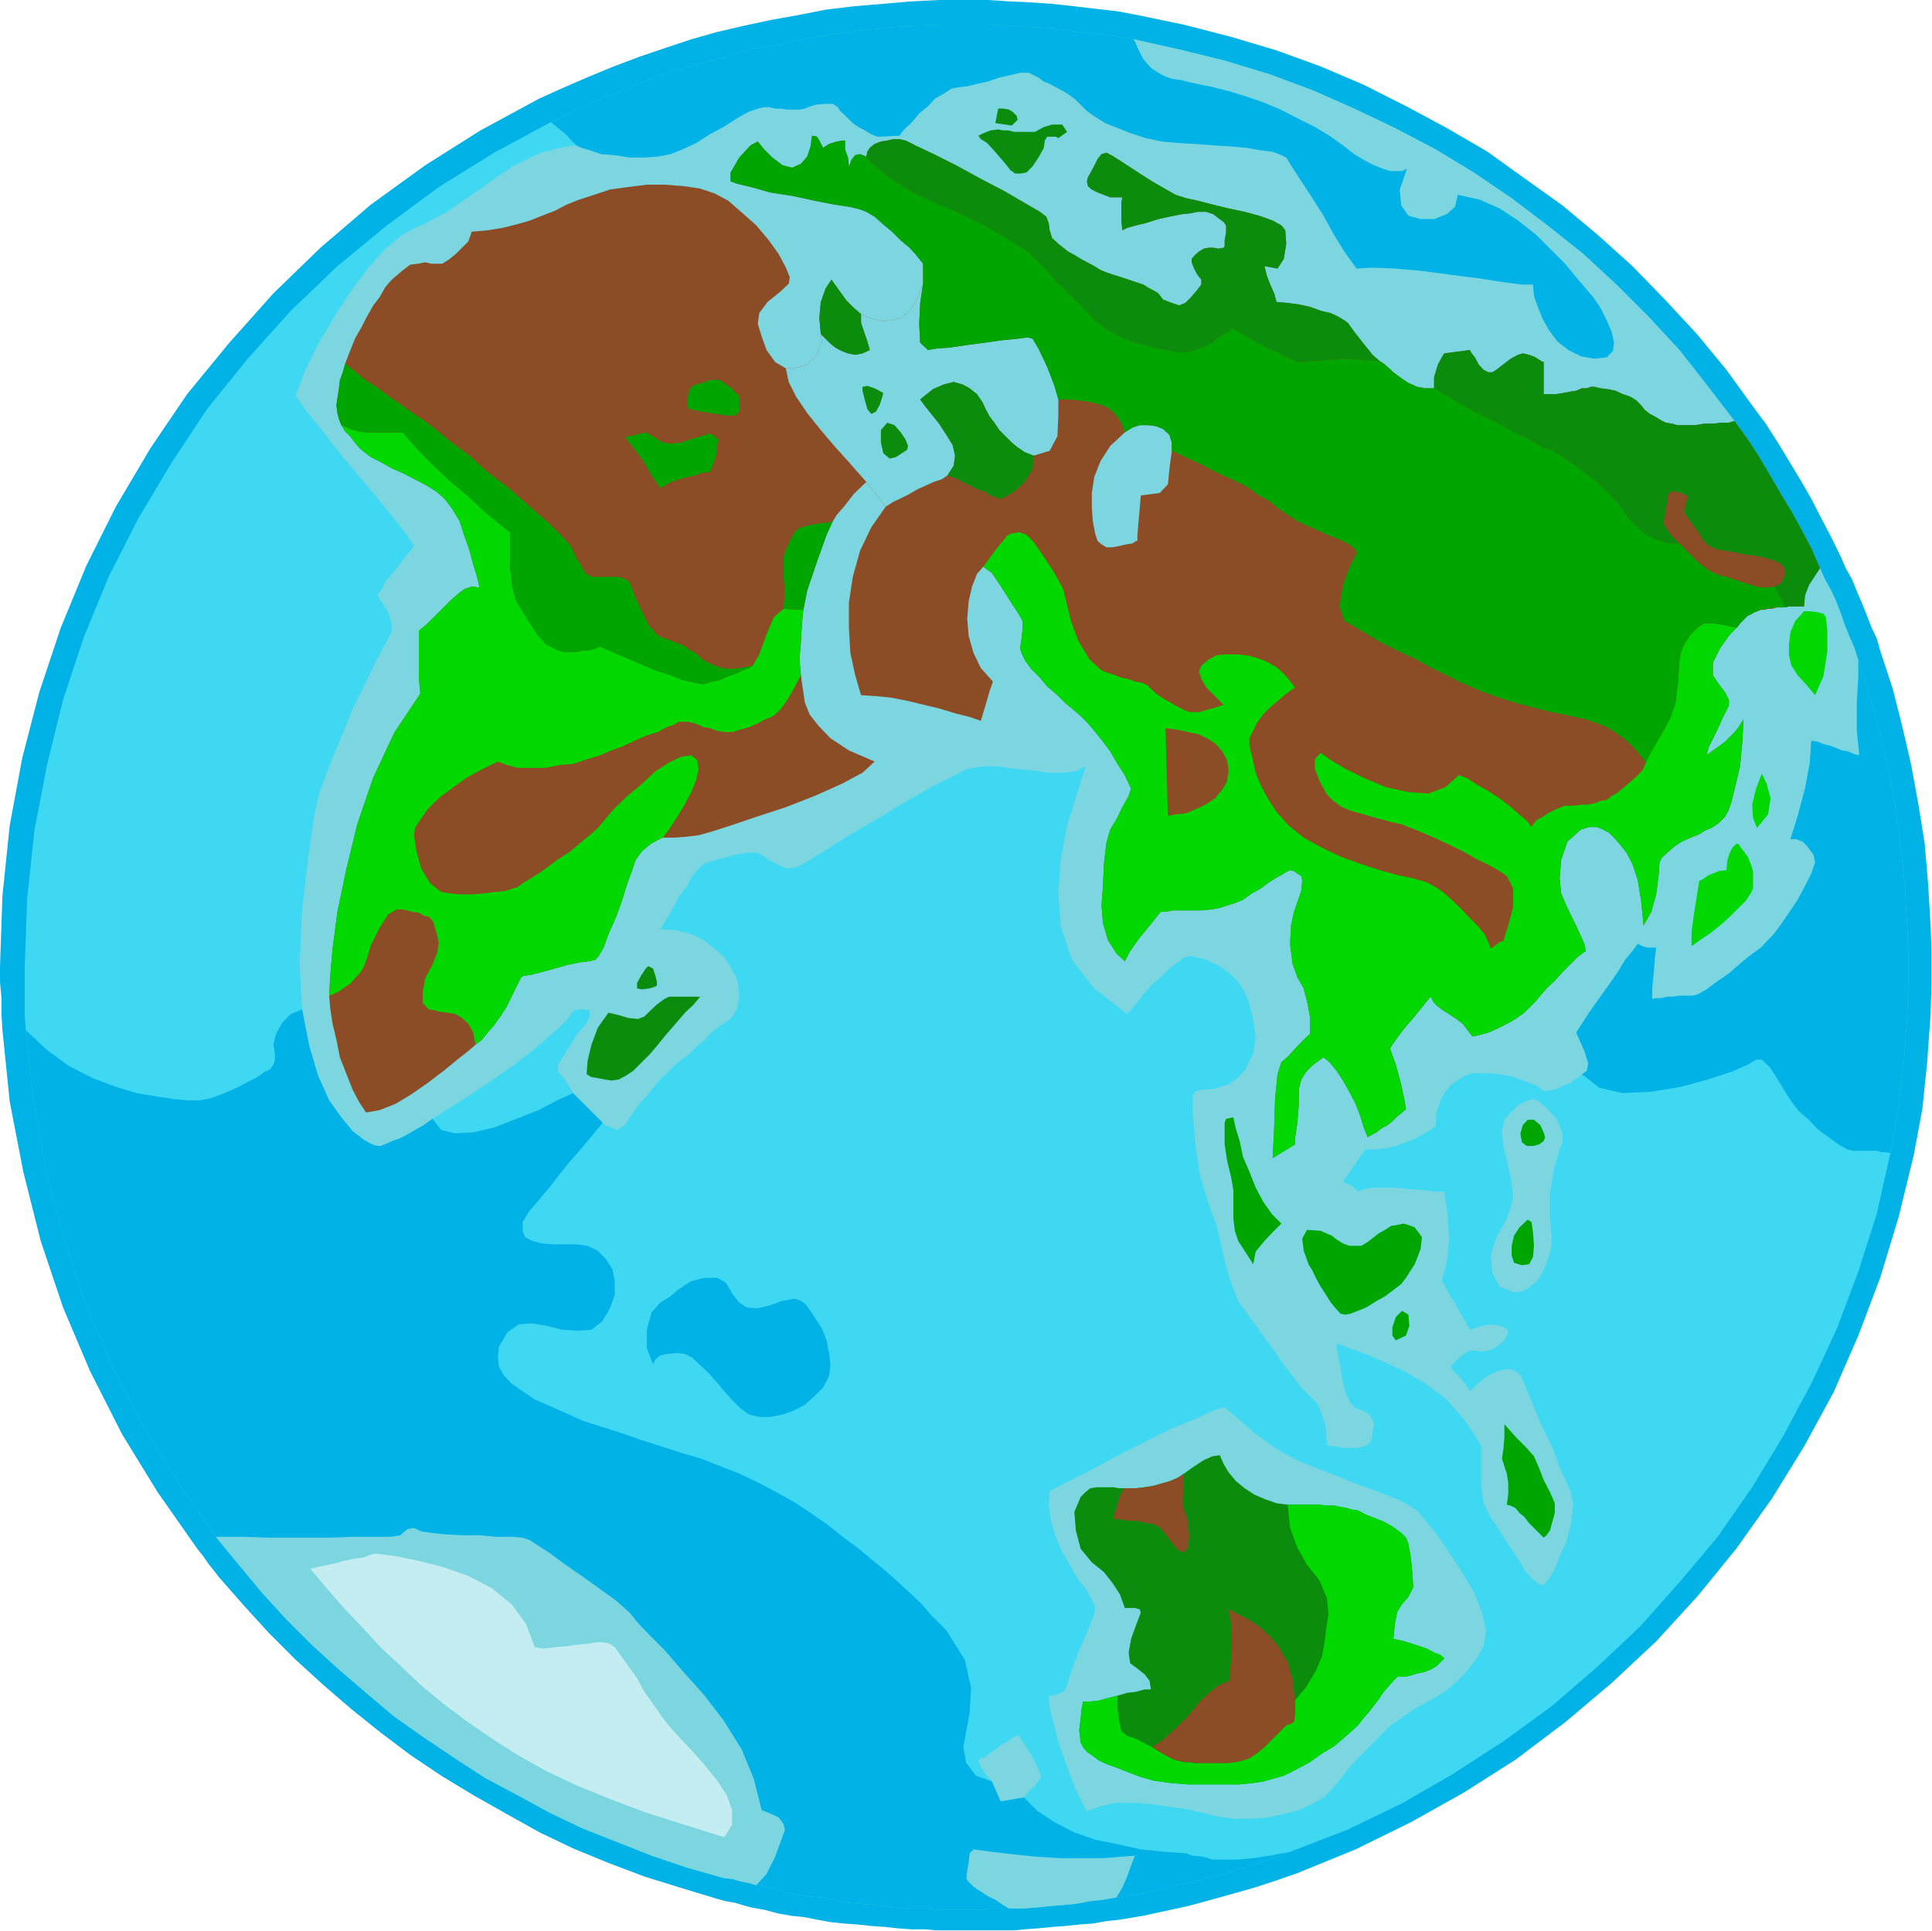 <?xml version="1.0" encoding="UTF-8" standalone="no"?>
<svg
   xmlns:ooo="http://xml.openoffice.org/svg/export"
   xmlns:dc="http://purl.org/dc/elements/1.1/"
   xmlns:cc="http://creativecommons.org/ns#"
   xmlns:rdf="http://www.w3.org/1999/02/22-rdf-syntax-ns#"
   xmlns:svg="http://www.w3.org/2000/svg"
   xmlns="http://www.w3.org/2000/svg"
   xmlns:sodipodi="http://sodipodi.sourceforge.net/DTD/sodipodi-0.dtd"
   xmlns:inkscape="http://www.inkscape.org/namespaces/inkscape"
   version="1.2"
   width="39.85mm"
   height="39.83mm"
   viewBox="0 0 3985 3983"
   preserveAspectRatio="xMidYMid"
   xml:space="preserve"
   id="svg167"
   sodipodi:docname="earth3.svg"
   style="fill-rule:evenodd;stroke-width:28.222;stroke-linejoin:round"
   inkscape:version="0.92.5 (2060ec1f9f, 2020-04-08)"><sodipodi:namedview
   pagecolor="#ffffff"
   bordercolor="#666666"
   borderopacity="1"
   objecttolerance="10"
   gridtolerance="10"
   guidetolerance="10"
   inkscape:pageopacity="0"
   inkscape:pageshadow="2"
   inkscape:window-width="664"
   inkscape:window-height="487"
   id="namedview169"
   showgrid="false"
   inkscape:zoom="0.2102413"
   inkscape:cx="75.325985"
   inkscape:cy="75.250392"
   inkscape:window-x="0"
   inkscape:window-y="0"
   inkscape:window-maximized="0"
   inkscape:current-layer="svg167" />
 <defs
   class="ClipPathGroup"
   id="defs8">
  <clipPath
   id="presentation_clip_path"
   clipPathUnits="userSpaceOnUse">
   <rect
   x="0"
   y="0"
   width="21000"
   height="29700"
   id="rect2" />
  </clipPath>
  <clipPath
   id="presentation_clip_path_shrink"
   clipPathUnits="userSpaceOnUse">
   <rect
   x="21"
   y="29"
   width="20958"
   height="29641"
   id="rect5" />
  </clipPath>
 </defs>
 <defs
   class="TextShapeIndex"
   id="defs12">
  <g
   ooo:slide="id1"
   ooo:id-list="id3"
   id="g10" />
 </defs>
 <defs
   class="EmbeddedBulletChars"
   id="defs44">
  <g
   id="bullet-char-template-57356"
   transform="matrix(4.8828125e-4,0,0,-4.8828125e-4,0,0)">
   <path
   d="M 580,1141 1163,571 580,0 -4,571 Z"
   id="path14"
   inkscape:connector-curvature="0" />
  </g>
  <g
   id="bullet-char-template-57354"
   transform="matrix(4.8828125e-4,0,0,-4.8828125e-4,0,0)">
   <path
   d="M 8,1128 H 1137 V 0 H 8 Z"
   id="path17"
   inkscape:connector-curvature="0" />
  </g>
  <g
   id="bullet-char-template-10146"
   transform="matrix(4.8828125e-4,0,0,-4.8828125e-4,0,0)">
   <path
   d="M 174,0 602,739 174,1481 1456,739 Z M 1358,739 309,1346 659,739 Z"
   id="path20"
   inkscape:connector-curvature="0" />
  </g>
  <g
   id="bullet-char-template-10132"
   transform="matrix(4.8828125e-4,0,0,-4.8828125e-4,0,0)">
   <path
   d="M 2015,739 1276,0 H 717 l 543,543 H 174 v 393 h 1086 l -543,545 h 557 z"
   id="path23"
   inkscape:connector-curvature="0" />
  </g>
  <g
   id="bullet-char-template-10007"
   transform="matrix(4.8828125e-4,0,0,-4.8828125e-4,0,0)">
   <path
   d="m 0,-2 c -7,16 -16,29 -25,39 l 381,530 c -94,256 -141,385 -141,387 0,25 13,38 40,38 9,0 21,-2 34,-5 21,4 42,12 65,25 l 27,-13 111,-251 280,301 64,-25 24,25 c 21,-10 41,-24 62,-43 C 886,937 835,863 770,784 769,783 710,716 594,584 L 774,223 c 0,-27 -21,-55 -63,-84 l 16,-20 C 717,90 699,76 672,76 641,76 570,178 457,381 L 164,-76 c -22,-34 -53,-51 -92,-51 -42,0 -63,17 -64,51 -7,9 -10,24 -10,44 0,9 1,19 2,30 z"
   id="path26"
   inkscape:connector-curvature="0" />
  </g>
  <g
   id="bullet-char-template-10004"
   transform="matrix(4.8828125e-4,0,0,-4.8828125e-4,0,0)">
   <path
   d="M 285,-33 C 182,-33 111,30 74,156 52,228 41,333 41,471 c 0,78 14,145 41,201 34,71 87,106 158,106 53,0 88,-31 106,-94 l 23,-176 c 8,-64 28,-97 59,-98 l 735,706 c 11,11 33,17 66,17 42,0 63,-15 63,-46 V 965 c 0,-36 -10,-64 -30,-84 L 442,47 C 390,-6 338,-33 285,-33 Z"
   id="path29"
   inkscape:connector-curvature="0" />
  </g>
  <g
   id="bullet-char-template-9679"
   transform="matrix(4.8828125e-4,0,0,-4.8828125e-4,0,0)">
   <path
   d="M 813,0 C 632,0 489,54 383,161 276,268 223,411 223,592 c 0,181 53,324 160,431 106,107 249,161 430,161 179,0 323,-54 432,-161 108,-107 162,-251 162,-431 0,-180 -54,-324 -162,-431 C 1136,54 992,0 813,0 Z"
   id="path32"
   inkscape:connector-curvature="0" />
  </g>
  <g
   id="bullet-char-template-8226"
   transform="matrix(4.8828125e-4,0,0,-4.8828125e-4,0,0)">
   <path
   d="m 346,457 c -73,0 -137,26 -191,78 -54,51 -81,114 -81,188 0,73 27,136 81,188 54,52 118,78 191,78 73,0 134,-26 185,-79 51,-51 77,-114 77,-187 0,-75 -25,-137 -76,-188 -50,-52 -112,-78 -186,-78 z"
   id="path35"
   inkscape:connector-curvature="0" />
  </g>
  <g
   id="bullet-char-template-8211"
   transform="matrix(4.8828125e-4,0,0,-4.8828125e-4,0,0)">
   <path
   d="M -4,459 H 1135 V 606 H -4 Z"
   id="path38"
   inkscape:connector-curvature="0" />
  </g>
  <g
   id="bullet-char-template-61548"
   transform="matrix(4.8828125e-4,0,0,-4.8828125e-4,0,0)">
   <path
   d="m 173,740 c 0,163 58,303 173,419 116,115 255,173 419,173 163,0 302,-58 418,-173 116,-116 174,-256 174,-419 0,-163 -58,-303 -174,-418 C 1067,206 928,148 765,148 601,148 462,206 346,322 231,437 173,577 173,740 Z"
   id="path41"
   inkscape:connector-curvature="0" />
  </g>
 </defs>
 <g
   id="g49"
   transform="translate(-8507,-12858)">
  <g
   id="id2"
   class="Master_Slide">
   <g
   id="bg-id2"
   class="Background" />
   <g
   id="bo-id2"
   class="BackgroundObjects" />
  </g>
 </g>
 <g
   class="SlideGroup"
   id="g165"
   transform="translate(-8507,-12858)">
  <g
   id="g163">
   <g
   id="container-id1">
    <g
   id="id1"
   class="Slide"
   clip-path="url(#presentation_clip_path)">
     <g
   class="Page"
   id="g159">
      <g
   class="Graphic"
   id="g157">
       <g
   id="id3">
        <rect
   class="BoundingBox"
   x="8507"
   y="12858"
   width="3985"
   height="3983"
   id="rect51"
   style="fill:none;stroke:none" />
        <defs
   id="defs56">
         <clipPath
   id="clip_path_1"
   clipPathUnits="userSpaceOnUse">
          <path
   d="m 8507,12858 h 3984 v 3982 H 8507 Z"
   id="path53"
   inkscape:connector-curvature="0" />
         </clipPath>
        </defs>
        <g
   clip-path="url(#clip_path_1)"
   id="g154">
         <path
   d="m 8512,14983 15,147 28,145 36,143 46,137 56,132 66,130 73,119 82,117 12,15 11,16 12,15 10,13 51,58 51,56 56,56 56,51 58,50 61,49 61,46 64,43 66,40 69,39 68,38 69,33 73,30 74,28 74,23 76,23 18,5 18,3 17,5 18,5 28,5 26,7 28,5 28,3 25,5 28,5 28,3 28,2 28,3 28,2 28,3 28,2 h 28 l 30,3 h 28 28 10 13 10 13 10 13 10 10 l 28,-3 28,-2 30,-3 28,-2 28,-3 28,-2 28,-5 28,-3 48,-8 46,-10 46,-10 48,-13 43,-12 46,-13 46,-15 43,-15 120,-49 114,-56 109,-61 107,-68 102,-77 96,-81 92,-86 86,-94 79,-97 74,-104 66,-107 61,-112 51,-117 45,-119 38,-125 31,-127 18,-96 10,-97 7,-99 3,-99 -3,-84 -5,-84 -7,-84 -13,-81 -15,-82 -18,-78 -20,-79 -26,-79 -7,-25 -11,-23 -10,-26 -10,-25 -10,-23 -10,-25 -13,-23 -10,-23 -20,-41 -21,-40 -20,-39 -23,-40 -23,-38 -23,-38 -25,-39 -26,-35 -55,-76 -61,-74 -66,-71 -67,-69 -71,-64 -73,-61 -77,-55 -78,-56 -84,-49 -84,-45 -87,-44 -89,-38 -91,-33 -94,-28 -97,-25 -96,-20 -43,-8 -44,-5 -43,-5 -46,-5 -43,-3 -43,-2 -46,-3 h -43 -58 l -59,3 -58,5 -59,5 -58,7 -56,11 -56,10 -56,12 -56,13 -53,15 -54,18 -53,18 -53,20 -51,21 -51,22 -51,23 -122,66 -114,72 -112,81 -104,89 -97,94 -91,102 -87,106 -76,112 -71,120 -61,122 -53,129 -44,132 -35,135 -26,140 -15,145 -5,145 v 33 l 3,33 v 33 z"
   id="path58"
   inkscape:connector-curvature="0"
   style="fill:#00b2e5;stroke:none" />
         <path
   d="m 8560,14983 16,145 25,142 36,137 45,135 54,130 63,122 74,119 79,115 12,15 11,13 12,15 11,13 48,58 51,56 53,53 56,51 56,48 58,49 61,43 64,43 63,41 66,35 66,36 69,33 71,28 71,28 74,25 74,21 18,2 17,5 16,3 17,5 26,5 28,8 25,5 28,5 26,2 28,5 25,6 28,2 28,3 25,2 28,3 28,2 h 28 l 28,3 h 28 28 10 13 10 l 13,-3 h 10 10 10 10 28 l 28,-2 28,-3 28,-2 28,-3 26,-5 28,-3 28,-5 45,-7 46,-10 46,-11 43,-10 46,-12 43,-13 46,-15 43,-16 117,-45 112,-54 106,-61 105,-68 99,-72 94,-81 89,-84 81,-91 79,-94 71,-102 63,-104 59,-110 53,-114 44,-117 38,-119 28,-125 17,-94 11,-94 7,-97 3,-99 -3,-81 -5,-84 -8,-79 -10,-81 -15,-79 -18,-76 -20,-76 -25,-77 -8,-25 -10,-23 -10,-25 -8,-23 -10,-26 -10,-22 -13,-23 -10,-23 -18,-41 -20,-38 -21,-38 -23,-38 -22,-38 -23,-39 -23,-35 -26,-36 -56,-73 -58,-74 -64,-69 -66,-66 -68,-63 -74,-59 -74,-56 -78,-53 -79,-48 -84,-44 -84,-40 -86,-38 -89,-33 -92,-28 -94,-23 -94,-21 -43,-7 -41,-5 -43,-5 -43,-6 -43,-2 -44,-3 -43,-2 h -43 -58 l -56,2 -56,5 -59,6 -53,7 -56,10 -56,11 -53,10 -54,15 -53,15 -53,15 -51,18 -51,21 -51,20 -51,23 -48,23 -117,63 -114,71 -107,79 -102,84 -96,92 -89,99 -84,104 -74,112 -68,114 -61,120 -51,124 -43,130 -33,134 -26,135 -15,140 -5,142 v 33 33 33 z"
   id="path60"
   inkscape:connector-curvature="0"
   style="fill:#3fd8f2;stroke:none" />
         <path
   d="m 10619,16566 -48,8 -18,-41 -13,-15 -10,-15 -5,-13 5,-5 8,-2 10,-8 12,-8 13,-10 13,-7 10,-8 8,-3 h 5 l 12,18 16,26 12,25 6,15 -6,10 -10,11 -12,12 z"
   id="path62"
   inkscape:connector-curvature="0"
   style="fill:#7cd6e0;stroke:none" />
         <path
   d="m 10810,16772 12,-20 10,-23 8,-23 8,-20 -28,2 -36,3 h -43 -48 l -49,-3 -48,-5 -43,-5 -38,-5 -8,8 -2,18 -3,17 -2,16 2,5 5,5 10,10 13,8 15,10 15,7 16,11 12,7 h 28 l 28,-2 28,-3 28,-2 28,-3 26,-5 28,-3 z"
   id="path64"
   inkscape:connector-curvature="0"
   style="fill:#7cd6e0;stroke:none" />
         <path
   d="m 10670,16356 h 5 l 13,-3 12,-5 8,-13 8,-28 15,-40 18,-41 10,-26 5,-12 2,-10 -2,-11 -8,-15 -7,-13 -16,-20 -15,-25 -18,-31 -15,-33 -10,-33 -5,-33 2,-30 31,-16 46,-23 55,-30 61,-31 56,-28 54,-22 38,-18 20,-5 21,18 20,17 20,18 21,15 22,16 26,15 25,13 31,12 33,13 33,13 30,12 31,11 25,10 26,10 17,10 16,10 15,18 23,28 25,36 28,43 26,43 17,43 8,38 -5,31 -13,23 -15,20 -15,18 -16,15 -17,15 -21,13 -23,13 -22,12 -23,16 -26,18 -23,22 -22,23 -23,23 -21,23 -17,23 -16,18 -17,17 -23,13 -28,13 -31,8 -33,7 -35,3 h -33 l -36,-5 -33,-8 -36,-8 -38,-5 -35,-5 -33,-2 h -36 l -30,7 -28,10 -11,-20 -12,-25 -13,-33 -13,-36 -12,-36 -8,-33 -8,-30 z"
   id="path66"
   inkscape:connector-curvature="0"
   style="fill:#7cd6e0;stroke:none" />
         <path
   d="m 10067,16747 21,-23 18,-36 12,-33 8,-22 -3,-13 -10,-13 -15,-7 -20,-8 -16,-64 -25,-61 -38,-61 -41,-53 -43,-48 -38,-44 -33,-33 -21,-22 -17,-21 -28,-25 -36,-26 -35,-25 -36,-25 -31,-23 -25,-16 -15,-10 -15,-5 -23,-2 h -33 l -33,-3 h -36 l -36,-2 -27,-3 -21,-3 -15,-7 -13,2 -10,8 -5,5 -18,3 h -30 -46 l -53,2 h -59 -61 l -61,-2 h -53 l 12,15 11,13 12,15 11,13 48,58 51,56 53,53 56,51 56,48 58,49 61,43 64,43 63,41 66,35 66,36 69,33 71,28 71,28 74,25 74,21 18,2 17,5 16,3 z"
   id="path68"
   inkscape:connector-curvature="0"
   style="fill:#7cd6e0;stroke:none" />
         <path
   d="m 9689,15113 61,61 5,5 13,5 12,5 13,-8 8,-10 10,-15 15,-21 18,-20 18,-23 20,-20 15,-15 15,-13 13,-8 10,-10 13,-13 13,-10 10,-12 10,-8 10,-8 8,-5 15,-10 13,-20 5,-26 -3,-28 -5,-15 -10,-18 -13,-20 -20,-18 -23,-18 -25,-12 -31,-8 -33,-2 13,-21 13,-23 12,-23 16,-20 10,-20 12,-15 11,-11 10,-5 10,-2 13,-5 15,-3 15,-5 15,-3 16,-2 h 15 l 10,2 18,13 20,10 18,8 18,-3 20,-10 38,-23 51,-33 61,-35 59,-36 53,-30 46,-23 25,-13 31,-5 h 33 l 33,5 35,3 33,5 h 31 l 28,-3 20,-10 -18,58 -20,64 -13,69 -5,71 5,68 23,69 46,59 68,53 16,-18 15,-20 18,-21 20,-17 18,-18 18,-13 12,-10 13,-3 13,3 15,3 15,7 21,10 17,13 16,15 12,18 10,20 11,41 5,38 -5,33 -16,33 -17,18 -18,13 -18,5 -15,5 h -15 l -13,2 -8,3 -5,8 v 35 l 5,61 10,69 18,58 18,51 13,59 15,53 15,38 13,18 18,25 20,28 23,31 20,30 21,26 17,23 13,12 18,18 10,23 8,28 2,36 18,2 15,3 h 15 13 l 13,-3 7,-2 8,-6 3,-7 2,-15 3,-16 -3,-10 -7,-10 -13,-8 -15,-5 -11,-12 -10,-21 -7,-30 -5,-33 -6,-28 v -10 l 26,10 33,12 38,16 43,20 43,25 44,33 38,44 33,51 v 43 40 l 5,36 15,30 13,18 13,21 15,23 15,22 13,23 15,18 13,10 12,5 11,-15 12,-20 10,-26 13,-28 8,-28 5,-28 2,-25 -5,-23 -10,-23 -13,-28 -12,-33 -15,-33 -16,-33 -12,-30 -11,-26 -7,-18 -10,-20 -13,-8 -15,-2 -18,5 -18,8 -13,10 -12,10 -13,13 -10,-16 -13,-15 -13,-13 -5,-5 13,-15 15,-13 13,-7 h 10 l 13,2 15,-2 13,-5 10,-8 10,-8 5,-10 3,-7 -5,-8 -13,-5 -15,-3 -21,3 -25,8 -15,-26 -16,-28 -15,-25 -12,-23 10,-36 5,-48 -3,-51 -7,-48 h -21 l -25,-3 -26,-2 -28,-3 h -25 -23 l -18,3 -12,5 -8,-8 -10,-7 -8,-3 -5,-2 46,-67 h 20 l 21,-2 22,-5 21,-8 20,-7 18,-11 13,-7 10,-8 2,-28 8,-25 10,-18 13,-15 15,-10 13,-8 15,-5 h 10 10 16 l 17,2 21,3 18,5 20,8 20,7 18,13 10,-3 13,-2 10,-5 10,-5 10,-3 8,-7 8,-5 7,-6 10,-7 3,-15 -8,-26 -17,-38 15,-23 15,-23 20,-28 18,-25 18,-26 15,-25 15,-18 11,-15 10,5 10,3 h 10 8 l -3,23 -2,30 -3,28 v 25 l 8,-2 h 10 l 13,-3 h 12 l 13,-2 h 13 7 8 l 10,-3 18,-10 20,-15 26,-18 23,-20 22,-18 21,-15 12,-13 13,-13 15,-20 18,-26 18,-27 15,-28 13,-26 8,-23 -3,-15 -13,-18 -10,-10 -13,-5 h -12 l 15,-48 15,-56 10,-54 3,-45 13,2 12,5 13,3 13,5 12,5 13,2 13,6 10,2 -5,-51 v -58 l 3,-51 v -36 l -8,-25 -10,-23 -10,-25 -8,-23 -10,-26 -10,-22 -13,-23 -10,-23 -18,-41 -20,-38 -21,-38 -23,-38 -22,-38 -23,-39 -23,-35 -26,-36 -56,-73 -58,-74 -64,-69 -66,-66 -68,-63 -74,-59 -74,-56 -78,-53 -79,-48 -84,-44 -84,-40 -86,-38 -89,-33 -92,-28 -94,-23 -94,-21 3,5 7,16 10,20 16,18 10,7 10,6 10,5 15,5 16,2 20,5 23,5 25,5 31,8 33,10 38,13 36,15 35,18 36,18 30,18 28,20 23,18 20,12 21,11 18,7 15,5 h 12 13 l 10,-5 -15,43 3,33 15,21 25,7 h 28 l 26,-10 17,-15 6,-25 45,10 41,18 38,25 38,30 31,31 28,28 23,28 17,20 18,21 15,22 13,26 10,23 5,23 -2,17 -13,13 -25,3 -28,-5 -26,-13 -23,-18 -17,-23 -13,-23 -10,-25 -8,-23 -2,-23 h -23 l -38,-5 -51,-8 -56,-7 -59,-8 -56,-5 -48,-2 -33,2 -7,-10 -18,-25 -21,-34 -22,-40 -26,-41 -23,-35 -18,-28 -10,-16 -10,-5 -18,-7 -25,-3 -28,-5 -33,-3 -33,-2 -38,-3 -36,-2 -35,-3 -33,-7 -31,-10 -28,-11 -25,-10 -21,-13 -17,-12 -13,-13 -10,-10 -13,-10 -13,-8 -15,-8 -13,-7 -12,-5 -11,-8 -10,-5 -10,-5 h -18 l -20,5 -23,5 -23,8 -23,5 -20,5 -18,2 -15,3 -15,10 -18,10 -15,16 -18,15 -15,18 -16,15 -10,13 -45,2 -13,-5 -13,-8 -13,-7 -12,-8 -10,-10 -8,-8 -8,-7 -5,-8 -10,-7 h -15 l -21,2 -15,5 -7,3 -11,2 h -12 -13 l -13,-2 h -12 l -13,-3 h -10 l -13,3 -20,7 -23,13 -28,18 -28,15 -28,18 -28,13 -25,10 -26,5 -30,2 h -28 l -31,-5 -28,-2 -23,-8 -17,-5 -11,-5 -17,2 -18,3 -18,5 -20,5 -18,8 -20,10 -21,10 -18,13 -20,13 -23,17 -23,16 -25,17 -25,18 -26,13 -23,13 -18,7 -27,15 -34,28 -35,39 -36,48 -33,51 -33,56 -28,56 -20,53 23,33 33,41 35,45 41,49 38,45 33,41 26,33 15,23 -10,13 -10,12 -13,18 -13,15 -13,16 -7,15 -8,10 v 5 l 8,13 13,20 7,23 v 18 l -10,18 -18,33 -23,48 -28,56 -25,61 -25,61 -21,56 -10,46 -13,91 -12,107 -5,107 5,94 15,76 18,61 23,51 25,35 23,28 23,18 18,10 10,3 h 7 l 13,-5 10,-5 15,-5 16,-8 17,-10 18,-10 18,-13 36,-23 40,-25 46,-31 43,-30 43,-33 36,-31 31,-28 17,-23 18,-2 13,2 2,10 -7,16 -21,25 -20,33 -18,28 v 15 l 10,11 11,15 7,12 z"
   id="path70"
   inkscape:connector-curvature="0"
   style="fill:#7cd6e0;stroke:none" />
         <path
   d="m 11671,15125 10,5 13,11 10,10 13,15 7,15 6,15 v 18 l -6,15 -12,41 -8,51 v 48 l 3,38 v 18 l -3,18 -7,20 -8,18 -10,18 -16,13 -15,10 -18,2 -30,-12 -15,-28 -3,-38 13,-39 18,-30 10,-28 5,-23 -3,-28 -7,-35 -10,-39 -3,-33 5,-23 13,-15 15,-15 15,-8 z"
   id="path72"
   inkscape:connector-curvature="0"
   style="fill:#7cd6e0;stroke:none" />
         <path
   d="m 10294,13852 40,51 -30,43 -23,48 -15,54 -8,53 v 53 l 3,51 10,46 12,41 31,2 30,3 36,7 33,8 33,8 33,10 28,7 23,8 3,-10 7,-23 8,-28 7,-20 -25,-28 -15,-31 -10,-35 -3,-36 3,-36 7,-30 10,-26 13,-15 18,13 20,30 21,33 15,23 7,13 v 18 l -2,20 -3,18 3,10 7,15 13,18 18,18 15,18 21,18 17,17 16,13 15,13 15,15 15,18 16,20 15,20 15,26 15,23 13,28 -5,15 -13,23 -12,25 -13,21 -8,28 -5,43 -2,46 -3,40 3,36 10,35 18,28 17,16 11,-21 20,-28 23,-28 20,-25 h 10 l 15,-3 h 18 21 20 l 20,-2 18,-3 15,-5 16,-5 17,-7 18,-13 18,-10 15,-11 15,-10 13,-7 8,-5 10,-5 8,2 7,5 8,5 2,10 -2,21 -8,23 -7,20 -6,28 -2,38 5,41 10,28 13,23 7,27 6,31 v 36 l -8,7 -18,18 -18,20 -15,13 -8,25 -5,51 -2,64 -3,58 46,-28 v -12 l 5,-33 3,-39 v -30 l 5,-20 10,-16 15,-15 21,-15 12,10 15,18 13,20 13,23 13,25 10,26 7,23 8,20 8,-5 10,-5 10,-8 13,-7 10,-8 10,-10 10,-8 8,-7 -3,-18 -7,-33 -11,-41 -12,-33 5,-8 7,-10 11,-15 12,-15 13,-15 13,-16 12,-15 11,-13 5,10 7,8 13,10 13,8 15,10 13,10 10,13 10,13 15,-3 18,-5 18,-8 20,-10 18,-10 18,-13 12,-12 11,-11 10,-12 13,-15 17,-16 16,-18 17,-17 13,-13 13,-10 5,-3 -3,-15 -15,-33 -20,-41 -13,-30 -3,-31 3,-38 13,-38 28,-25 17,-5 h 16 l 12,5 13,7 10,10 10,11 8,10 8,10 12,23 11,33 7,43 5,51 16,-28 10,-36 5,-38 2,-28 5,-10 11,-10 15,-13 15,-10 18,-8 18,-7 12,-8 13,-5 15,-10 13,-13 8,-15 5,-15 7,-28 11,-46 5,-53 2,-44 -5,8 -5,8 -8,10 -10,10 -10,10 -13,10 -12,8 -13,10 5,-18 15,-30 15,-33 11,-21 v -12 l -8,-16 -13,-17 -12,-18 v -26 l 15,-30 20,-28 15,-15 8,-10 13,-13 15,-8 13,-5 h 7 l 8,-2 h 8 l 10,-3 h 12 l 13,-2 h 15 16 l 2,-23 8,-21 13,-20 10,-15 -18,-41 -20,-38 -21,-38 -23,-38 -22,-38 -23,-39 -23,-35 -26,-36 h -2 l -10,3 h -16 l -17,2 h -18 l -18,3 h -18 -10 -10 l -10,-3 -13,-2 -10,-5 -13,-8 -10,-5 -10,-8 -8,-10 -10,-10 -13,-8 -15,-5 -15,-7 -15,-3 -16,-2 -12,-3 h -8 l -8,3 h -10 l -12,5 -13,2 -15,3 -13,2 h -13 -13 v -66 l -5,-2 -12,-8 -13,-5 -13,-3 -10,3 -15,8 -13,10 -13,10 -7,5 -5,3 h -8 l -10,-5 -10,-11 -8,-15 -8,-10 -2,-5 -53,7 -5,8 -8,15 -8,26 v 23 h -18 l -17,-3 -18,-8 -15,-10 -16,-12 -12,-11 -8,-7 -8,-5 -15,-13 -20,-25 -18,-23 -13,-18 -7,-5 -13,-8 -15,-7 -21,-5 -22,-8 -23,-5 -23,-3 -23,-2 -5,-18 -8,-18 -7,-18 -5,-20 27,5 13,-20 5,-31 -2,-28 -8,-10 -18,-10 -28,-10 -30,-8 -33,-7 -33,-8 -31,-8 -23,-5 -22,-7 -23,-13 -26,-15 -25,-16 -23,-15 -20,-13 -16,-10 -10,-5 -10,3 -8,10 -10,20 -10,18 -2,8 2,10 8,7 12,6 13,5 13,5 h 15 10 l -2,12 v 16 20 l 2,20 10,-5 18,-5 21,-5 25,-8 23,-5 25,-5 18,-2 15,-3 h 18 l 15,5 10,8 11,8 5,7 v 15 l -3,16 v 12 l -2,3 -11,2 -10,-2 h -10 l -10,2 -10,6 -8,7 -7,8 v 7 l 5,13 7,13 8,10 v 10 l -10,13 -13,15 -10,10 -13,5 -15,-5 -18,-7 -10,-13 -8,-5 -10,-5 -13,-8 -15,-5 -15,-5 -15,-5 -16,-5 -15,-5 -12,-5 -13,-8 -15,-8 -13,-7 -13,-8 -13,-7 -10,-8 -10,-8 -13,-12 -5,-16 -2,-15 -5,-13 -13,-10 -31,-18 -43,-25 -48,-25 -51,-28 -46,-23 -38,-18 -20,-10 -13,-3 h -12 l -13,3 -13,2 -13,5 -10,8 -5,8 -2,10 -13,-5 -10,2 -8,10 -5,16 v -5 l -2,-16 -6,-17 v -18 h -5 l -12,2 -16,5 -12,8 -3,-5 -5,-10 -5,-8 -10,-2 -3,22 -7,21 -13,15 -18,8 -20,-5 -21,-16 -17,-17 -13,-16 -15,8 -23,25 -18,31 v 18 l 13,5 30,7 38,11 46,7 46,10 41,8 33,5 20,5 13,5 17,10 18,16 18,15 18,18 18,15 12,13 8,10 8,10 v 13 12 16 l -13,33 -15,23 -18,15 -21,5 -17,2 -18,-5 -15,-5 -11,-5 -15,-13 -15,-15 -13,-18 -18,-25 -12,18 -10,28 -3,33 3,33 2,15 -5,15 -5,13 -10,10 -10,10 -16,5 -12,3 h -16 l 6,28 15,30 23,34 28,35 28,33 28,31 22,25 z"
   id="path74"
   inkscape:connector-curvature="0"
   style="fill:#8c4c26;stroke:none" />
         <path
   d="m 10128,13618 6,28 15,30 23,34 28,35 28,33 28,31 22,25 16,18 -26,25 -20,26 -15,17 -8,13 -13,28 -20,56 -20,59 -8,40 -3,31 -2,35 -3,36 3,33 2,15 3,20 3,21 10,25 18,23 25,26 38,25 53,23 -25,23 -43,23 -56,25 -59,23 -61,20 -53,18 -41,13 -25,7 -25,3 -26,2 h -15 -8 l -7,3 -18,10 -18,15 -13,18 -7,21 -10,27 -11,36 -12,33 -16,36 -10,28 -10,17 -7,8 -13,3 -18,2 -25,5 -28,8 -26,7 -23,6 -15,2 -5,3 -10,20 -10,20 -10,21 -13,20 -13,18 -13,15 -12,15 -13,10 -15,13 -23,18 -28,23 -33,25 -33,23 -33,20 -33,13 -28,5 -15,-23 -13,-25 -13,-33 -13,-33 -7,-36 -8,-33 -5,-33 -2,-25 2,-38 5,-59 10,-76 18,-86 23,-95 33,-96 43,-92 54,-81 -3,-33 v -43 -38 -16 l 18,-15 18,-18 15,-15 15,-15 15,-13 13,-10 15,-5 16,2 -5,-22 -8,-26 -8,-30 -10,-28 -10,-31 -15,-25 -16,-21 -17,-15 -21,-13 -23,-12 -25,-13 -23,-10 -23,-13 -20,-10 -13,-10 -10,-8 -10,-12 -10,-13 -10,-10 -8,-13 -5,-13 -3,-12 -2,-16 2,-15 3,-18 2,-18 6,-17 5,-18 10,-26 10,-25 13,-23 12,-23 13,-23 13,-17 12,-21 13,-15 21,-18 17,-13 16,-2 15,-3 13,3 h 12 10 l 13,-8 15,-12 13,-13 13,-13 7,-20 33,-3 31,-5 28,-7 28,-8 25,-10 26,-10 25,-13 25,-10 31,-10 33,-11 36,-5 40,-5 h 38 l 39,3 33,5 30,10 28,15 30,26 28,25 26,31 20,28 15,28 8,20 -2,13 -18,17 -26,21 -17,23 -3,22 8,26 10,28 18,25 z"
   id="path76"
   inkscape:connector-curvature="0"
   style="fill:#8c4c26;stroke:none" />
         <path
   d="m 10845,12939 -43,-7 -41,-5 -43,-5 -43,-6 -43,-2 -44,-3 -43,-2 h -43 -58 l -56,2 -56,5 -59,6 -53,7 -56,10 -56,11 -53,10 -54,15 -53,15 -53,15 -51,18 -51,21 -51,20 -51,23 -48,23 15,12 16,13 12,13 10,10 11,5 17,5 23,8 28,2 31,5 h 28 l 30,-2 26,-5 25,-10 28,-13 28,-18 28,-15 28,-18 23,-13 20,-7 13,-3 h 10 l 13,3 h 12 l 13,2 h 13 12 l 11,-2 7,-3 15,-5 21,-2 h 15 l 10,7 5,8 8,7 8,8 10,10 12,8 13,7 13,8 13,5 45,-2 10,-13 16,-15 15,-18 18,-15 15,-16 18,-10 15,-10 15,-3 18,-2 20,-5 23,-5 23,-8 23,-5 20,-5 h 18 l 10,5 10,5 11,8 12,5 13,7 15,8 13,8 13,10 10,10 13,13 17,12 21,13 25,10 28,11 31,10 33,7 35,3 36,2 38,3 33,2 33,3 28,5 25,3 18,7 10,5 10,16 18,28 23,35 26,41 22,40 21,34 18,25 7,10 33,-2 48,2 56,5 59,8 56,7 51,8 38,5 h 23 l 2,23 8,23 10,25 13,23 17,23 23,18 26,13 28,5 25,-3 13,-13 2,-17 -5,-23 -10,-23 -13,-26 -15,-22 -18,-21 -17,-20 -23,-28 -28,-28 -31,-31 -38,-30 -38,-25 -41,-18 -45,-10 -6,25 -17,15 -26,10 h -28 l -25,-7 -15,-21 -3,-33 15,-43 -10,5 h -13 -12 l -15,-5 -18,-7 -21,-11 -20,-12 -23,-18 -28,-20 -30,-18 -36,-18 -35,-18 -36,-15 -38,-13 -33,-10 -31,-8 -25,-5 -23,-5 -20,-5 -16,-2 -15,-5 -10,-5 -10,-6 -10,-7 -16,-18 -10,-20 -7,-16 z"
   id="path78"
   inkscape:connector-curvature="0"
   style="fill:#00b2e5;stroke:none" />
         <path
   d="m 8560,14983 16,145 25,142 36,137 45,135 54,130 63,122 74,119 79,115 h 53 l 61,2 h 61 59 l 53,-2 h 46 30 l 18,-3 5,-5 10,-8 13,-2 15,7 21,3 27,3 36,2 h 36 l 33,3 h 33 l 23,2 15,5 15,10 25,16 31,23 36,25 35,25 36,26 28,25 17,21 21,22 33,33 38,44 43,48 41,53 38,61 25,61 16,64 20,8 15,7 10,13 3,13 -8,22 -12,33 -18,36 -21,23 26,5 28,8 25,5 28,5 26,2 28,5 25,6 28,2 28,3 25,2 28,3 28,2 h 28 l 28,3 h 28 28 10 13 10 l 13,-3 h 10 10 10 10 l -12,-7 -16,-11 -15,-7 -15,-10 -13,-8 -10,-10 -5,-5 -2,-5 2,-16 3,-17 2,-18 8,-8 38,5 43,5 48,5 49,3 h 48 43 l 36,-3 28,-2 -8,20 -8,23 -10,23 -12,20 45,-7 46,-10 46,-11 43,-10 46,-12 43,-13 46,-15 43,-16 -41,8 -35,5 -31,3 h -28 -25 l -21,-6 -20,-2 -15,-5 -43,-3 -49,-5 -45,-10 -49,-10 -43,-15 -41,-21 -35,-23 -28,-28 -48,8 -18,-41 -33,-12 -20,-26 -6,-33 6,-33 7,-38 3,-51 -13,-58 -38,-61 -15,-15 -18,-18 -18,-21 -23,-22 -25,-23 -26,-23 -28,-23 -30,-25 -31,-23 -33,-26 -33,-23 -35,-23 -36,-20 -38,-20 -38,-18 -38,-15 -41,-16 -41,-12 -40,-13 -41,-13 -43,-15 -41,-13 -38,-12 -35,-16 -34,-15 -30,-13 -25,-17 -23,-16 -16,-17 -10,-18 -2,-20 2,-21 18,-30 23,-16 28,-2 30,5 31,8 33,2 28,-2 23,-18 15,-26 10,-28 v -28 l -5,-25 -13,-20 -17,-18 -21,-10 -23,-3 h -25 -23 l -23,-2 -20,-5 -15,-8 -5,-13 v -18 l 12,-20 21,-25 22,-26 23,-30 23,-28 23,-26 18,-22 15,-18 8,-10 -61,-61 -33,15 -38,20 -46,18 -46,18 -43,10 -38,2 -28,-7 -18,-23 -18,13 -18,10 -17,10 -16,8 -15,5 -10,5 -13,5 h -7 l -10,-3 -18,-10 -23,-18 -23,-28 -25,-35 -23,-51 -18,-61 -15,-76 -23,10 -18,18 -13,23 -5,22 3,18 v 13 l -3,10 -7,10 -11,5 -15,11 -20,10 -23,12 -25,11 -26,10 -25,5 h -26 l -28,-3 -35,-5 -41,-7 -43,-13 -48,-18 -49,-25 -45,-33 z"
   id="path80"
   inkscape:connector-curvature="0"
   style="fill:#00b2e5;stroke:none" />
         <path
   d="m 12340,14220 25,77 20,76 18,76 15,79 10,81 8,79 5,84 3,81 -3,99 -7,97 -11,94 -17,94 -8,-2 h -10 l -8,-3 h -10 -10 -10 -10 -11 l -12,-3 -18,-10 -20,-15 -21,-15 -20,-21 -20,-17 -16,-21 -10,-15 -18,-30 -17,-26 -16,-15 h -12 l -16,10 -35,15 -49,16 -55,15 -61,10 -59,3 -48,-11 -36,-28 10,-7 3,-15 -8,-26 -17,-38 15,-23 15,-23 20,-28 18,-25 18,-26 15,-25 15,-18 11,-15 10,5 10,3 h 10 8 l -3,23 -2,30 -3,28 v 25 l 8,-2 h 10 l 13,-3 h 12 l 13,-2 h 13 7 8 l 10,-3 18,-10 20,-15 26,-18 23,-20 22,-18 21,-15 12,-13 13,-13 15,-20 18,-26 18,-27 15,-28 13,-26 8,-23 -3,-15 -13,-18 -10,-10 -13,-5 h -12 l 15,-48 15,-56 10,-54 3,-45 13,2 12,5 13,3 13,5 12,5 13,2 13,6 10,2 -5,-51 v -58 l 3,-51 z"
   id="path82"
   inkscape:connector-curvature="0"
   style="fill:#00b2e5;stroke:none" />
         <path
   d="m 9854,15672 -13,-33 v -38 l 10,-36 18,-20 21,-13 15,-13 15,-10 13,-8 7,-2 11,-3 12,-2 h 13 10 l 10,5 8,5 5,8 10,17 13,16 15,10 20,2 11,-2 12,-3 16,-5 12,-5 13,-2 13,-3 12,3 11,7 10,13 12,18 13,20 10,25 5,26 3,25 -3,23 -12,23 -18,18 -20,18 -23,12 -23,8 -26,5 h -22 l -21,-5 -18,-13 -15,-15 -18,-20 -15,-18 -18,-20 -17,-16 -16,-15 -15,-8 -15,-2 -21,2 -15,3 -10,8 z"
   id="path84"
   inkscape:connector-curvature="0"
   style="fill:#00b2e5;stroke:none" />
         <path
   d="m 10334,13903 -40,-51 -16,-18 -22,-25 -28,-31 -28,-33 -28,-35 -23,-34 -15,-30 -6,-28 h 16 l 12,-3 16,-5 10,-10 10,-10 5,-13 5,-15 -2,-15 10,10 10,10 10,8 13,7 13,5 15,3 15,-3 15,-7 -5,-18 -7,-20 -6,-18 v -18 l 11,5 15,5 18,5 17,-2 21,-5 18,-15 15,-23 13,-33 -6,40 -2,43 2,39 16,15 18,-3 27,-2 34,-5 38,-5 35,-5 31,-3 23,-3 10,3 12,20 18,38 15,39 8,28 v 35 l -2,41 -16,30 -33,10 -18,-7 -15,-10 -12,-10 -13,-13 -13,-13 -10,-15 -10,-13 -8,-15 -7,-15 -11,-16 -15,-12 -15,-8 -18,-5 -20,5 -23,10 -26,21 11,15 12,15 16,20 15,23 13,21 5,22 -3,21 -13,20 -12,8 -16,5 -15,7 -18,8 -17,10 -16,8 -17,8 z"
   id="path86"
   inkscape:connector-curvature="0"
   style="fill:#7cd6e0;stroke:none" />
         <path
   d="m 10827,13750 16,-10 15,-5 h 18 l 15,2 15,6 13,12 5,16 v 17 l -5,38 -3,31 -17,18 -39,5 -2,25 -3,33 -2,26 v 10 h -3 l -7,5 -13,2 -13,3 -15,3 h -13 l -10,-6 -8,-7 -5,-15 -5,-26 -2,-28 v -30 l 5,-33 13,-33 20,-31 z"
   id="path88"
   inkscape:connector-curvature="0"
   style="fill:#7cd6e0;stroke:none" />
         <path
   d="m 11023,15860 8,18 10,17 15,18 18,15 20,13 23,10 23,8 23,3 h 23 23 20 l 15,2 h 15 l 16,3 10,2 10,3 13,2 15,8 18,7 20,8 18,10 18,13 10,10 5,13 5,28 3,30 2,31 -10,20 -13,15 -10,16 -5,25 -3,31 11,2 12,3 16,5 15,5 15,5 15,8 13,5 8,7 -8,8 -8,8 -12,7 -13,5 -15,3 -16,5 -12,2 h -13 l -15,16 -13,15 -10,15 -10,13 -10,13 -13,15 -10,13 -13,12 -15,13 -21,18 -25,15 -25,18 -28,15 -26,13 -25,7 -18,5 -20,3 -28,3 h -33 -36 -38 l -36,-3 -35,-5 -28,-8 -26,-10 -20,-8 -20,-7 -18,-8 -13,-10 -12,-8 -8,-10 -5,-10 -3,-25 3,-23 2,-21 3,-15 h 15 l 18,-2 18,-5 20,-5 20,-6 18,-2 18,-5 h 13 l -3,-18 -10,-13 -15,-12 -15,-11 -3,-22 5,-28 10,-28 10,-26 -2,-7 -10,-3 h -10 -11 l -10,-28 -15,-23 -18,-23 -25,-20 -23,-28 -10,-38 -3,-38 13,-31 10,-10 10,-8 13,-2 h 13 12 10 l 11,2 h 10 10 15 l 18,-2 18,-3 18,-5 17,-5 16,-7 12,-8 21,-15 20,-13 18,-8 z"
   id="path90"
   inkscape:connector-curvature="0"
   style="fill:#0c8c0c;stroke:none" />
         <path
   d="m 10566,13125 10,2 h 10 l 13,3 h 12 10 11 10 l 5,-3 13,-7 17,-5 h 21 l 10,15 -18,13 -5,-3 h -8 -10 l -5,8 -2,15 -11,20 -12,18 -13,13 -13,2 h -10 l -10,-7 -10,-13 -13,-15 -13,-15 -12,-13 -13,-8 -5,-7 10,-5 15,-6 z"
   id="path92"
   inkscape:connector-curvature="0"
   style="fill:#0c8c0c;stroke:none" />
         <path
   d="m 10566,13082 h 10 l 12,2 8,5 8,8 2,8 -5,5 -5,5 -2,2 -34,-5 z"
   id="path94"
   inkscape:connector-curvature="0"
   style="fill:#0c8c0c;stroke:none" />
         <path
   d="m 9951,14914 -13,16 -18,17 -18,21 -20,23 -18,22 -15,18 -15,15 -8,8 -13,13 -15,10 -15,8 -15,2 -13,-2 -15,-3 -13,-2 -10,-6 2,-28 8,-33 13,-35 22,-31 21,5 20,6 20,2 13,-5 10,-10 16,-15 15,-11 10,-5 h 13 23 20 z"
   id="path96"
   inkscape:connector-curvature="0"
   style="fill:#0c8c0c;stroke:none" />
         <path
   d="m 9844,14851 10,5 5,15 3,13 v 7 l -5,3 -11,3 -15,2 -10,-2 v -11 l 8,-15 10,-15 z"
   id="path98"
   inkscape:connector-curvature="0"
   style="fill:#0c8c0c;stroke:none" />
         <path
   d="m 10639,13798 -18,-7 -15,-10 -12,-10 -13,-13 -13,-13 -10,-15 -10,-13 -8,-15 -7,-15 -11,-16 -15,-12 -15,-8 -18,-5 -20,5 -23,10 -26,21 11,15 12,15 16,20 15,23 13,21 5,22 -3,21 -13,20 16,5 15,8 15,7 15,8 16,5 12,8 13,5 10,2 26,-15 22,-20 16,-26 z"
   id="path100"
   inkscape:connector-curvature="0"
   style="fill:#0c8c0c;stroke:none" />
         <path
   d="m 10283,13506 v 18 l 6,18 7,20 5,18 -15,7 -15,3 -15,-3 -13,-5 -13,-7 -10,-8 -10,-10 -10,-10 -3,-33 3,-33 10,-28 12,-18 18,25 13,18 15,15 z"
   id="path102"
   inkscape:connector-curvature="0"
   style="fill:#0c8c0c;stroke:none" />
         <path
   d="m 10286,13656 10,-2 15,5 13,7 5,3 -2,7 -5,16 -8,15 -10,5 -8,-10 -5,-18 -5,-20 z"
   id="path104"
   inkscape:connector-curvature="0"
   style="fill:#0c8c0c;stroke:none" />
         <path
   d="m 10337,13730 15,5 13,15 10,15 5,13 -2,8 -11,7 -12,8 -13,3 -13,-11 -5,-22 v -26 z"
   id="path106"
   inkscape:connector-curvature="0"
   style="fill:#0c8c0c;stroke:none" />
         <path
   d="m 11353,13603 -15,-13 -20,-25 -18,-23 -13,-18 -7,-5 -13,-8 -15,-7 -21,-5 -22,-8 -23,-5 -23,-3 -23,-2 -5,-18 -8,-18 -7,-18 -5,-20 27,5 13,-20 5,-31 -2,-28 -8,-10 -18,-10 -28,-10 -30,-8 -33,-7 -33,-8 -31,-8 -23,-5 -22,-7 -23,-13 -26,-15 -25,-16 -23,-15 -20,-13 -16,-10 -10,-5 -10,3 -8,10 -10,20 -10,18 -2,8 2,10 8,7 12,6 13,5 13,5 h 15 10 l -2,12 v 16 20 l 2,20 10,-5 18,-5 21,-5 25,-8 23,-5 25,-5 18,-2 15,-3 h 18 l 15,5 10,8 11,8 5,7 v 15 l -3,16 v 12 l -2,3 -11,2 -10,-2 h -10 l -10,2 -10,6 -8,7 -7,8 v 7 l 5,13 7,13 8,10 v 10 l -10,13 -13,15 -10,10 -13,5 -15,-5 -18,-7 -10,-13 -8,-5 -10,-5 -13,-8 -15,-5 -15,-5 -15,-5 -16,-5 -15,-5 -12,-5 -13,-8 -15,-8 -13,-7 -13,-8 -13,-7 -10,-8 -10,-8 -13,-12 -5,-16 -2,-15 -5,-13 -13,-10 -31,-18 -43,-25 -48,-25 -51,-28 -46,-23 -38,-18 -20,-10 -13,-3 h -12 l -13,3 -13,2 -13,5 -10,8 -5,8 -2,10 10,13 15,12 18,15 18,13 17,10 21,13 18,8 15,7 18,8 25,10 31,15 33,16 30,17 28,16 23,15 15,10 13,13 20,20 23,26 28,27 28,28 25,26 23,18 21,12 17,8 21,8 23,5 22,7 21,3 20,5 h 18 l 15,-3 13,-5 15,-5 13,-7 12,-11 13,-7 8,-5 5,-5 2,-3 16,10 17,10 21,11 20,12 20,8 18,10 13,5 10,5 h 13 l 18,-2 h 15 l 15,-3 h 15 l 13,-2 h 8 2 z"
   id="path108"
   inkscape:connector-curvature="0"
   style="fill:#0c8c0c;stroke:none" />
         <path
   d="m 12190,14111 7,-2 h 10 11 10 l 2,-23 8,-21 13,-20 10,-15 -18,-41 -20,-38 -21,-38 -23,-38 -22,-38 -23,-39 -23,-35 -26,-36 h -2 l -10,3 h -16 l -17,2 h -18 l -18,3 h -18 -10 -10 l -10,-3 -13,-2 -10,-5 -13,-8 -10,-5 -10,-8 -8,-10 -10,-10 -13,-8 -15,-5 -15,-7 -15,-3 -16,-2 -12,-3 h -8 l -8,3 h -10 l -12,5 -13,2 -15,3 -13,2 h -13 -13 v -66 l -5,-2 -12,-8 -13,-5 -13,-3 -10,3 -15,8 -13,10 -13,10 -7,5 -5,3 h -8 l -10,-5 -10,-11 -8,-15 -8,-10 -2,-5 -53,7 -5,8 -8,15 -8,26 v 23 l 26,15 30,18 36,20 38,18 35,20 33,15 26,16 20,7 15,8 18,13 18,12 20,16 21,15 15,15 15,15 10,11 8,10 10,15 13,15 15,15 15,13 21,10 23,8 h 25 l -18,-18 -10,-15 -5,-10 3,-13 2,-13 3,-17 2,-16 5,-5 h 10 l 13,3 8,5 h 5 l -5,20 -3,13 5,10 10,13 13,18 10,17 13,13 18,8 15,2 18,3 23,5 20,2 23,5 18,6 12,5 5,5 6,10 -3,13 -5,12 -15,8 z"
   id="path110"
   inkscape:connector-curvature="0"
   style="fill:#0c8c0c;stroke:none" />
         <path
   d="m 11163,15962 h 23 23 20 l 15,2 h 15 l 16,3 10,2 10,3 13,2 15,8 18,7 20,8 18,10 18,13 10,10 5,13 5,28 3,30 2,31 -10,20 -13,15 -10,16 -5,25 -3,31 11,2 12,3 16,5 15,5 15,5 15,8 13,5 8,7 -8,8 -8,8 -12,7 -13,5 -15,3 -16,5 -12,2 h -13 l -15,16 -13,15 -10,15 -10,13 -10,13 -13,15 -10,13 -13,12 -15,13 -21,18 -25,15 -25,18 -28,15 -26,13 -25,7 -18,5 -20,3 -28,3 h -33 -36 -38 l -36,-3 -35,-5 -28,-8 -26,-10 -20,-8 -20,-7 -18,-8 -13,-10 -12,-8 -8,-10 -5,-10 -3,-25 3,-23 2,-21 3,-15 h 15 l 18,-2 18,-5 20,-5 v 25 l 3,25 5,23 12,10 16,5 12,6 13,7 10,5 8,5 18,11 20,10 20,5 h 11 l 12,2 h 15 18 18 15 l 18,-2 13,-3 15,-5 15,-10 16,-13 12,-12 13,-13 10,-10 10,-10 10,-3 6,-5 2,-13 v -15 -15 l 23,-28 20,-33 13,-31 5,-28 3,-25 5,-33 -3,-33 -15,-36 -26,-33 -20,-35 -15,-41 z"
   id="path112"
   inkscape:connector-curvature="0"
   style="fill:#00d800;stroke:none" />
         <path
   d="m 11996,14810 18,-13 18,-12 23,-18 20,-18 18,-18 15,-15 10,-15 5,-10 v -18 -18 l -5,-15 -5,-13 -7,-10 -8,-10 -5,-8 h -5 l -8,8 -5,10 -5,15 -2,21 -16,2 -20,8 -15,10 -5,2 -5,31 -6,38 -5,36 z"
   id="path114"
   inkscape:connector-curvature="0"
   style="fill:#00d800;stroke:none" />
         <path
   d="m 12141,14454 10,21 8,30 -5,33 -23,28 -8,-20 -2,-28 8,-33 z"
   id="path116"
   inkscape:connector-curvature="0"
   style="fill:#00d800;stroke:none" />
         <path
   d="m 12228,14119 h 12 l 16,2 12,3 5,7 3,26 v 46 l -8,50 -17,39 -18,-21 -18,-20 -13,-20 -5,-21 v -23 l 3,-25 10,-23 z"
   id="path118"
   inkscape:connector-curvature="0"
   style="fill:#00d800;stroke:none" />
         <path
   d="m 9874,14586 -7,3 -18,10 -18,15 -13,18 -7,21 -10,27 -11,36 -12,33 -16,36 -10,28 -10,17 -7,8 -13,3 -18,2 -25,5 -28,8 -26,7 -23,6 -15,2 -5,3 -10,20 -10,20 -10,21 -13,20 -13,18 -13,15 -12,15 -13,10 -5,-25 -10,-18 -13,-12 -13,-8 -17,-3 -16,-2 -12,-3 -11,-2 -12,-13 v -23 l 5,-28 15,-28 10,-25 3,-21 -5,-20 -5,-18 -3,-7 -8,-8 -10,-2 -10,-6 -13,-2 -12,-3 -10,-2 h -11 l -17,10 -18,28 -18,36 -10,33 -5,12 -8,13 -10,10 -8,10 -12,8 -11,8 -10,5 -12,5 2,-38 5,-59 10,-76 18,-86 23,-95 33,-96 43,-92 54,-81 -3,-33 v -43 -38 -16 l 18,-15 18,-18 15,-15 15,-15 15,-13 13,-10 15,-5 16,2 -5,-22 -8,-26 -8,-30 -10,-28 -10,-31 -15,-25 -16,-21 -17,-15 -21,-13 -23,-12 -25,-13 -23,-10 -23,-13 -20,-10 -13,-10 -10,-8 -10,-12 -10,-13 -10,-10 -8,-13 18,8 18,5 17,2 h 18 15 16 12 13 l 15,18 23,25 28,28 33,31 36,30 33,31 30,25 23,18 v 69 l 5,45 8,28 13,21 12,20 16,25 20,23 25,13 13,3 h 13 12 l 13,-3 h 10 l 10,-2 8,-3 8,-3 25,11 28,12 31,13 30,13 31,10 25,10 23,5 13,3 h 10 l 15,-5 15,-3 18,-8 15,-5 15,-7 13,-5 8,-5 13,-23 15,-41 15,-36 20,-17 41,2 -3,31 -2,35 -3,36 3,33 -15,28 -13,23 -13,18 -12,12 -8,5 -13,5 -15,8 -18,8 -18,5 -17,5 h -18 l -15,-3 -13,-5 -13,-2 -10,-5 -10,-3 -10,-3 h -10 -11 l -10,6 -15,5 -18,10 -23,7 -25,11 -26,12 -22,8 -23,10 -16,5 -17,5 -23,8 -28,2 -28,6 h -31 -28 l -22,-6 -18,-7 -31,15 -33,18 -28,20 -28,21 -23,22 -15,21 -13,20 -2,15 5,33 10,36 18,30 23,18 18,3 20,2 h 25 l 23,-2 26,-3 20,-2 15,-5 10,-3 11,-8 20,-12 23,-15 28,-21 28,-18 23,-20 22,-18 13,-12 13,-16 20,-23 26,-25 30,-25 28,-26 28,-18 25,-12 21,-3 12,10 3,18 -5,23 -10,25 -15,28 -16,26 -15,23 z"
   id="path120"
   inkscape:connector-curvature="0"
   style="fill:#00d800;stroke:none" />
         <path
   d="m 11178,14276 -18,13 -15,13 -18,15 -15,15 -13,18 -7,15 -8,16 v 12 l 3,15 5,21 5,23 10,25 15,28 18,28 25,28 31,25 38,21 38,18 41,15 40,13 36,10 33,7 28,8 18,10 15,10 18,16 18,17 17,18 18,18 15,18 8,17 5,13 20,-15 h 6 v 0 l 2,-8 8,-25 10,-38 v -38 l -13,-26 -15,-10 -23,-13 -25,-12 -28,-16 -31,-15 -28,-13 -28,-12 -20,-8 -20,-8 -23,-5 -26,-7 -28,-8 -25,-7 -20,-8 -18,-13 -13,-13 -15,-27 -10,-26 v -20 l 12,-13 21,15 30,18 41,20 43,18 46,10 41,3 35,-13 28,-25 18,7 20,13 23,13 23,15 20,15 18,16 18,15 10,13 5,-8 8,-8 10,-5 10,-7 10,-5 13,-6 13,-5 h 10 10 l 13,-2 h 12 l 16,-3 12,-5 13,-2 10,-8 10,-5 18,-15 21,-18 15,-15 7,-16 8,-17 15,-26 16,-28 12,-23 10,-30 5,-41 3,-41 3,-22 7,-16 13,-20 15,-15 13,-8 h 18 l 22,3 21,5 h 7 l -15,15 -20,28 -15,30 v 26 l 12,18 13,17 8,16 v 12 l -11,21 -15,33 -15,30 -5,18 13,-10 12,-8 13,-10 10,-10 10,-10 8,-10 5,-8 5,-8 -2,44 -5,53 -11,46 -7,28 -5,15 -8,15 -13,13 -15,10 -13,5 -12,8 -18,7 -18,8 -15,10 -15,13 -11,10 -5,10 -2,28 -5,38 -10,36 -16,28 -5,-51 -7,-43 -11,-33 -12,-23 -8,-10 -8,-10 -10,-11 -10,-10 -13,-7 -12,-5 h -16 l -17,5 -28,25 -13,38 -3,38 3,31 13,30 20,41 15,33 3,15 -5,3 -13,10 -13,13 -17,17 -16,18 -17,16 -13,15 -10,12 -11,11 -12,12 -18,13 -18,10 -20,10 -18,8 -18,5 -15,3 -10,-13 -10,-13 -13,-10 -15,-10 -13,-8 -13,-10 -7,-8 -5,-10 -11,13 -12,15 -13,16 -13,15 -12,15 -11,15 -7,10 -5,8 12,33 11,41 7,33 3,18 -8,7 -10,8 -10,10 -10,8 -13,7 -10,8 -10,5 -8,5 -8,-20 -7,-23 -10,-26 -13,-25 -13,-23 -13,-20 -15,-18 -12,-10 -21,15 -15,15 -10,16 -5,20 v 30 l -3,39 -5,33 v 12 l -46,28 3,-58 2,-64 5,-51 8,-25 15,-13 18,-20 18,-18 8,-7 v -36 l -6,-31 -7,-27 -13,-23 -10,-28 -5,-41 2,-38 6,-28 7,-20 8,-23 2,-21 -2,-10 -8,-5 -7,-5 -8,-2 -10,5 -8,5 -13,7 -15,10 -15,11 -18,10 -18,13 -17,7 -16,5 -15,5 -18,3 -20,2 h -20 -21 -18 l -15,3 h -10 l -20,25 -23,28 -20,28 -11,21 -17,-16 -18,-28 -10,-35 -3,-36 3,-40 2,-46 5,-43 8,-28 13,-21 12,-25 13,-23 5,-15 -13,-28 -15,-23 -15,-26 -15,-20 -16,-20 -15,-18 -15,-15 -15,-13 -16,-13 -17,-17 -21,-18 -15,-18 -18,-18 -13,-18 -7,-15 -3,-10 3,-18 2,-20 v -18 l -7,-13 -15,-23 -21,-33 -20,-30 -18,-13 15,-20 13,-18 13,-15 7,-10 8,-5 18,-3 15,5 15,15 18,26 23,35 20,36 8,33 8,33 15,41 23,38 25,23 13,5 15,5 13,5 15,3 13,5 12,2 13,5 8,8 7,7 11,8 12,8 10,5 11,7 12,6 10,5 8,2 h 18 l 18,-5 17,-5 16,-5 -18,-18 -18,-18 -10,-17 -5,-16 5,-12 13,-11 17,-10 18,-2 h 10 16 l 20,2 20,5 21,8 22,13 18,17 z"
   id="path122"
   inkscape:connector-curvature="0"
   style="fill:#00d800;stroke:none" />
         <path
   d="m 11610,15796 23,26 20,20 18,20 10,23 10,26 13,25 10,23 v 20 l -5,18 -5,18 -7,10 -6,5 -10,-10 -10,-10 -10,-10 -10,-13 -10,-8 -8,-10 -10,-5 -8,-2 3,-23 v -21 l -3,-20 -5,-15 -5,-16 3,-20 2,-23 z"
   id="path124"
   inkscape:connector-curvature="0"
   style="fill:#00a500;stroke:none" />
         <path
   d="m 11386,15623 -7,-10 v -17 l 7,-21 13,-13 13,8 2,23 -7,20 z"
   id="path126"
   inkscape:connector-curvature="0"
   style="fill:#00a500;stroke:none" />
         <path
   d="m 11231,15397 11,5 12,5 10,8 13,8 13,5 h 13 12 l 13,-8 13,-10 10,-8 13,-7 12,-8 13,-2 13,-3 10,3 13,5 15,20 -3,25 -12,31 -18,28 -10,13 -16,12 -17,13 -18,10 -21,13 -17,7 -16,6 -10,2 -10,-2 -10,-11 -10,-12 -10,-16 -11,-17 -10,-18 -7,-15 -8,-13 -10,-28 -3,-25 10,-18 z"
   id="path128"
   inkscape:connector-curvature="0"
   style="fill:#00a500;stroke:none" />
         <path
   d="m 11051,15163 5,23 8,26 7,33 13,30 13,33 15,28 18,26 20,20 -18,18 -17,18 -18,22 -5,26 -18,-28 -13,-20 -7,-21 -3,-25 v -31 -28 l -5,-28 -8,-33 -5,-33 v -28 -17 l 3,-8 z"
   id="path130"
   inkscape:connector-curvature="0"
   style="fill:#00a500;stroke:none" />
         <path
   d="m 11658,15168 h 13 l 13,11 7,15 3,10 -3,8 -10,7 -12,3 h -13 l -10,-8 -3,-18 5,-17 z"
   id="path132"
   inkscape:connector-curvature="0"
   style="fill:#00a500;stroke:none" />
         <path
   d="m 11658,15374 8,5 3,21 2,28 -2,23 -8,15 -15,2 -16,-5 -5,-15 v -20 l 5,-21 11,-17 z"
   id="path134"
   inkscape:connector-curvature="0"
   style="fill:#00a500;stroke:none" />
         <path
   d="m 10060,14231 -8,5 -13,5 -15,7 -15,5 -18,8 -15,3 -15,5 h -10 l -13,-3 -23,-5 -25,-10 -31,-10 -30,-13 -31,-13 -28,-12 -25,-11 -8,3 -8,3 -10,2 h -10 l -13,3 h -12 -13 l -13,-3 -25,-13 -20,-23 -16,-25 -12,-20 -13,-21 -8,-28 -5,-45 v -69 l -23,-18 -30,-25 -33,-31 -36,-30 -33,-31 -28,-28 -23,-25 -15,-18 h -13 -12 -16 -15 -18 l -17,-2 -18,-5 -18,-8 -5,-13 -3,-12 -2,-16 2,-15 3,-18 2,-18 6,-17 5,-18 22,18 21,17 25,16 23,17 26,18 22,16 26,17 23,18 28,23 38,28 40,36 46,35 43,38 38,33 28,28 16,18 12,25 11,18 7,13 8,5 7,3 h 11 12 13 13 l 12,2 11,5 5,5 10,26 15,33 15,30 16,18 7,5 10,3 13,5 13,5 13,5 10,8 10,5 7,5 6,5 7,7 10,5 13,6 15,5 18,2 20,-2 z"
   id="path136"
   inkscape:connector-curvature="0"
   style="fill:#00a500;stroke:none" />
         <path
   d="m 10225,13933 -13,28 -20,56 -20,59 -8,40 -41,-2 3,-36 -3,-30 v -26 -15 l 5,-15 8,-18 10,-18 8,-8 15,-5 26,-5 20,-2 z"
   id="path138"
   inkscape:connector-curvature="0"
   style="fill:#00a500;stroke:none" />
         <path
   d="m 9796,13760 43,-10 5,3 13,7 17,11 18,2 20,-2 23,-8 18,-5 13,-5 h 7 l 8,5 5,5 3,2 -3,11 -2,22 -8,23 -5,11 h -5 l -13,2 -13,5 -15,3 -18,5 -15,5 -13,7 -10,6 -18,-26 -17,-30 -21,-28 z"
   id="path140"
   inkscape:connector-curvature="0"
   style="fill:#00a500;stroke:none" />
         <path
   d="m 9925,13697 v -15 l 3,-16 5,-10 10,-5 13,-3 12,-5 13,-2 13,2 10,8 13,8 7,10 5,2 3,8 v 13 15 l -8,8 h -7 -13 l -18,-3 -15,-2 -18,-3 -13,-3 -10,-2 z"
   id="path142"
   inkscape:connector-curvature="0"
   style="fill:#00a500;stroke:none" />
         <path
   d="m 11902,14431 8,-17 15,-26 16,-28 12,-23 10,-30 5,-41 3,-41 3,-22 7,-16 13,-20 15,-15 13,-8 h 18 l 22,3 21,5 h 7 l 8,-10 13,-13 15,-8 13,-5 7,-2 h 8 l 13,-3 h 23 l -23,-43 -13,2 h -13 l -12,-2 -16,-5 -15,-5 -15,-5 -15,-5 -13,-3 -13,-5 -10,-5 -10,-8 -10,-7 -11,-11 -10,-10 -10,-10 -10,-10 h -25 l -23,-8 -21,-10 -15,-13 -15,-15 -13,-15 -10,-15 -8,-10 -10,-11 -15,-15 -15,-15 -21,-15 -20,-16 -18,-12 -18,-13 -15,-8 -20,-7 -26,-16 -33,-15 -35,-20 -38,-18 -36,-20 -30,-18 -26,-15 h -18 l -17,-3 -18,-8 -15,-10 -16,-12 -12,-11 -8,-7 -8,-5 -71,-5 h -2 -8 l -13,2 h -15 l -15,3 h -15 l -18,2 h -13 l -10,-5 -13,-5 -18,-10 -20,-8 -20,-12 -21,-11 -17,-10 -16,-10 -2,3 -5,5 -8,5 -13,7 -12,11 -13,7 -15,5 -13,5 -15,3 h -18 l -20,-5 -21,-3 -22,-7 -23,-5 -21,-8 -17,-8 -21,-12 -23,-18 -25,-26 -28,-28 -28,-27 -23,-26 -20,-20 -13,-13 -15,-10 -23,-15 -28,-16 -30,-17 -33,-16 -31,-15 -25,-10 -18,-8 -15,-7 -18,-8 -21,-13 -17,-10 -18,-13 -18,-15 -15,-12 -10,-13 -13,-5 -10,2 -8,10 -5,16 v -5 l -2,-16 -6,-17 v -18 h -5 l -12,2 -16,5 -12,8 -3,-5 -5,-10 -5,-8 -10,-2 -3,22 -7,21 -13,15 -18,8 -20,-5 -21,-16 -17,-17 -13,-16 -15,8 -23,25 -18,31 v 18 l 13,5 30,7 38,11 46,7 46,10 41,8 33,5 20,5 13,5 17,10 18,16 18,15 18,18 18,15 12,13 8,10 8,10 v 13 12 16 l -6,40 -2,43 2,39 16,15 18,-3 27,-2 34,-5 38,-5 35,-5 31,-3 23,-3 10,3 12,20 18,38 15,39 8,28 h 20 l 21,2 23,3 20,5 18,7 15,13 13,18 7,20 16,-10 15,-5 h 18 l 15,2 15,6 13,12 5,16 v 17 l 28,13 33,15 30,16 33,15 31,15 25,18 23,13 18,15 18,12 25,16 28,12 28,13 26,10 20,10 13,11 2,7 -13,26 -15,40 -7,44 10,30 18,10 25,15 30,18 36,18 38,18 33,18 31,15 25,13 23,10 23,10 28,10 30,10 28,8 31,8 28,7 25,5 23,5 23,5 23,8 20,8 20,12 21,16 20,20 z"
   id="path144"
   inkscape:connector-curvature="0"
   style="fill:#00a500;stroke:none" />
         <path
   d="m 10001,16648 -83,-26 -79,-25 -74,-28 -69,-28 -63,-30 -59,-33 -53,-34 -51,-35 -48,-36 -46,-38 -40,-38 -41,-38 -38,-41 -38,-40 -36,-41 -36,-43 23,-5 23,-5 23,-6 23,-5 18,-2 12,-5 11,-3 h 2 l 41,5 48,10 51,13 51,18 48,25 41,33 30,41 18,48 18,3 23,-3 23,-2 22,-3 21,-2 20,-3 h 15 l 13,3 10,7 13,18 15,21 18,25 15,28 18,25 18,26 18,23 20,22 25,26 26,30 25,31 20,30 11,31 v 30 z"
   id="path146"
   inkscape:connector-curvature="0"
   style="fill:#c4edf2;stroke:none" />
         <path
   d="m 10949,15898 -12,8 -16,7 -17,5 -18,5 -18,3 -18,2 h -15 -10 l -10,21 -5,20 -6,15 v 8 h 13 l 13,3 h 15 l 15,2 13,3 13,2 10,5 5,3 10,13 13,17 13,16 12,5 8,-10 3,-23 -3,-33 -10,-31 v -20 l 2,-23 v -15 z"
   id="path148"
   inkscape:connector-curvature="0"
   style="fill:#8c4c26;stroke:none" />
         <path
   d="m 10883,16462 23,-15 20,-18 21,-20 18,-20 17,-21 21,-20 17,-13 23,-10 3,-38 2,-43 -2,-41 -5,-25 20,10 20,10 23,15 23,21 18,22 18,31 10,35 5,44 v 15 15 l -2,13 -6,5 -10,3 -10,10 -10,10 -13,13 -12,12 -16,13 -15,10 -15,5 -13,3 -18,2 h -15 -18 -18 -15 l -12,-2 h -11 l -20,-5 -20,-10 -18,-11 z"
   id="path150"
   inkscape:connector-curvature="0"
   style="fill:#8c4c26;stroke:none" />
         <path
   d="m 10911,14360 23,3 23,5 23,5 20,10 15,10 13,15 10,18 3,21 -3,23 -10,17 -15,18 -20,13 -21,10 -20,8 -20,2 -16,3 z"
   id="path152"
   inkscape:connector-curvature="0"
   style="fill:#8c4c26;stroke:none" />
        </g>
       </g>
      </g>
     </g>
    </g>
   </g>
  </g>
 </g>
</svg>